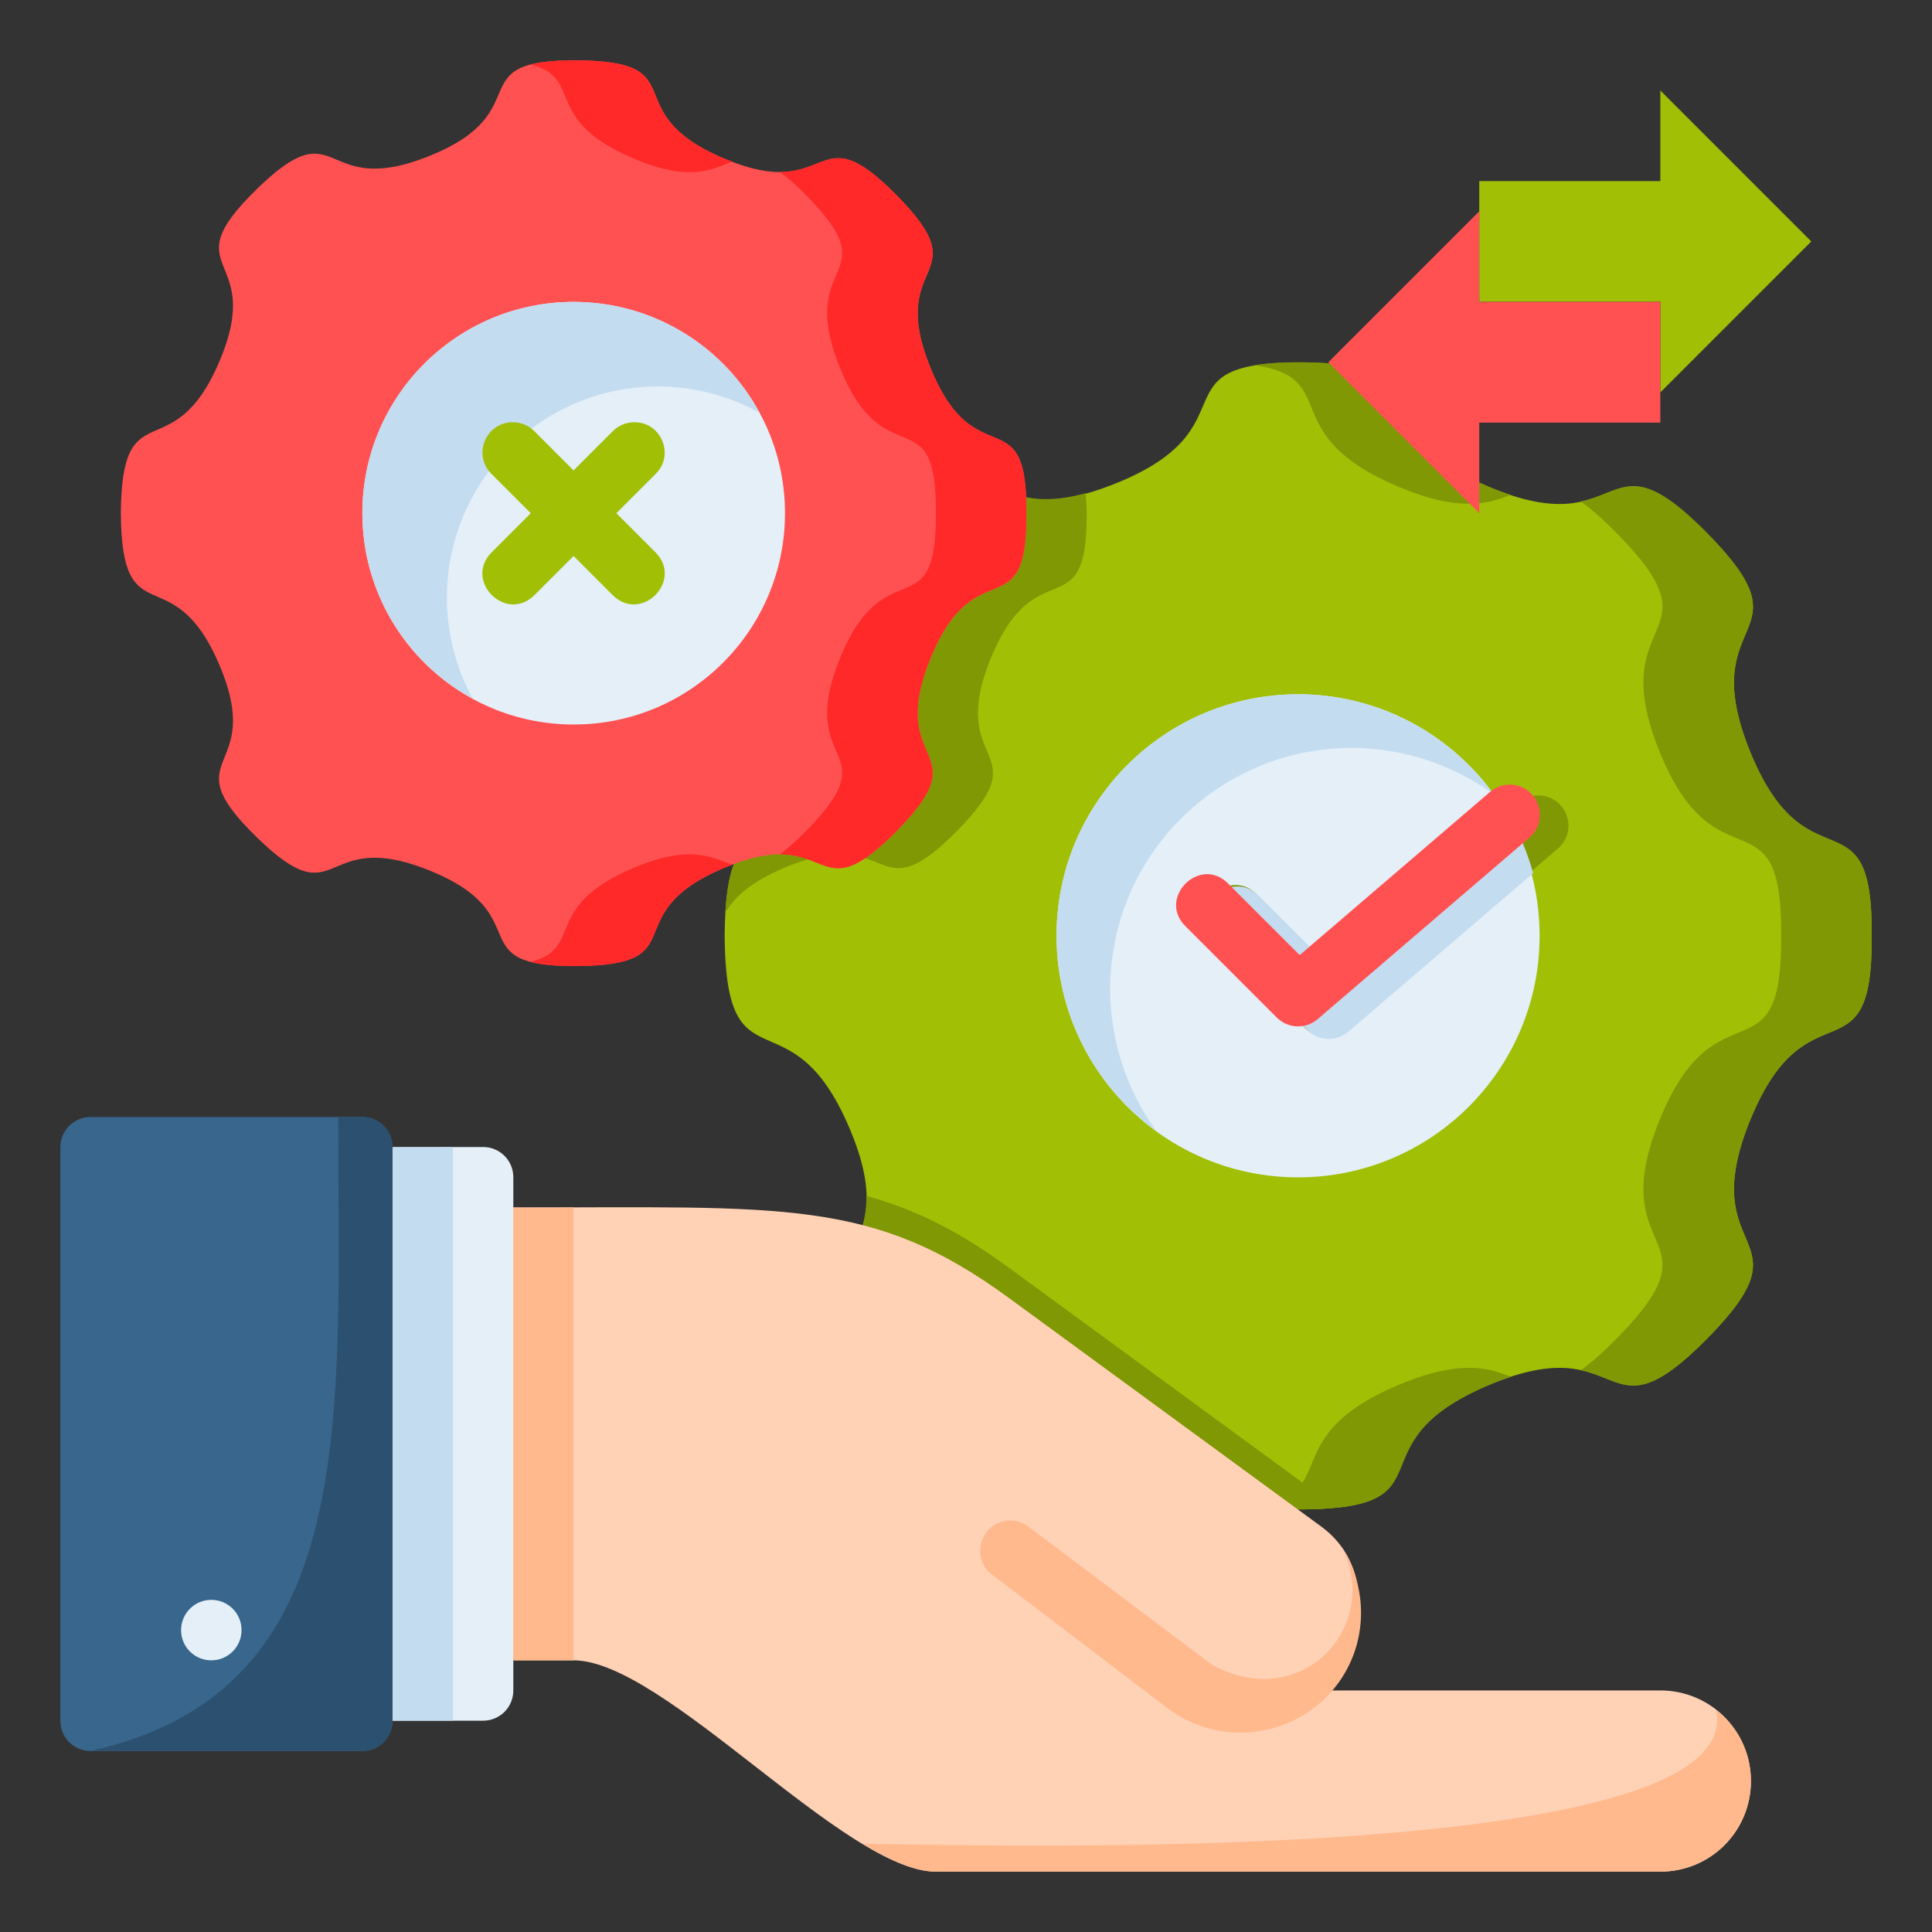 <svg id="svg8" height="512" viewBox="0 0 16.933 16.933" width="512" xmlns="http://www.w3.org/2000/svg" xmlns:svg="http://www.w3.org/2000/svg"><rect x="0" y="0" width="16.933" height="16.933" fill="#333333" stroke="none"/><g id="layer1-0" transform="translate(2.382 -1.059)"><path id="path9126" d="m12.17 2.646h-1.587v1.058h1.587v.794l1.323-1.323-1.323-1.323z" fill="#a0bf05"/><path id="path9134" d="m12.957 10.876c-.499 1.23.557.969-.377 1.915-.934.946-.69-.11-1.916.408-1.227.518-.294 1.078-1.626 1.089-1.332.011-.409-.564-1.644-1.061-1.235-.497-.973.555-1.923-.375-.95-.93.111-.687-.409-1.908-.52-1.222-1.082-.292-1.093-1.682.011-1.39.573-.461 1.093-1.682.52-1.222-.541-.978.409-1.908.95-.93.688.122 1.923-.375 1.235-.497.312-1.072 1.644-1.061 1.332.011.399.571 1.626 1.089 1.227.518.982-.538 1.916.408.934.946-.123.685.377 1.915.499 1.23 1.077.311 1.065 1.615.011 1.304-.566.385-1.065 1.615z" fill="#a0bf05"/><path id="path9606" d="m5.211 11.542c.011.571-.491.575.26 1.31.95.93.688-.122 1.923.375 1.235.497.312 1.073 1.644 1.061.106-.001.193-.006.272-.014-.033-.035-.069-.069-.11-.099l-2.738-2.004c-.442-.323-.825-.515-1.252-.63z" fill="#809804"/><path id="path9592" d="m6.089 5.271c-.143.011-.322.109-.619.399-.95.93.111.686-.409 1.908-.492 1.155-1.02.39-1.086 1.478.075-.123.203-.258.516-.391.968-.409.775.425 1.513-.322.737-.747-.097-.541.297-1.512.394-.971.85-.245.841-1.275.001-.072-.006-.118-.01-.174-.62.169-.765-.134-1.044-.112z" fill="#809804"/><path id="circle9136" d="m11.112 9.261c0 1.169-.948 2.117-2.117 2.117-1.169 0-2.117-.948-2.117-2.117 0-1.169.948-2.117 2.117-2.117 1.169 0 2.117.948 2.117 2.117z" fill="#e4eff8"/><path id="path9138" d="m8.995 7.144c-1.169-0-2.117.948-2.117 2.117.001.678.327 1.315.876 1.713-.263-.361-.405-.796-.406-1.243-0-1.169.948-2.117 2.117-2.117.446.001.88.142 1.241.404-.398-.549-1.034-.874-1.711-.875z" fill="#c4dcf0"/><path id="path9154" d="m9.038 4.234c-.177-.002-.312.008-.42.026.769.115.167.604 1.252 1.063.542.229.793.15.989.073-.061-.02-.126-.043-.196-.073-1.227-.518-.293-1.077-1.626-1.089zm2.931 1.087c-.168-.016-.289.088-.496.133.088.063.19.152.314.277.934.946-.123.684.376 1.915.499 1.23 1.077.311 1.066 1.615.011 1.304-.566.385-1.066 1.615-.499 1.23.558.968-.376 1.915-.123.125-.225.214-.314.277.381.083.47.368 1.107-.277.934-.946-.123-.684.377-1.915.499-1.23 1.077-.311 1.066-1.615.011-1.304-.566-.385-1.066-1.615-.499-1.23.557-.968-.377-1.915-.292-.296-.469-.396-.611-.41zm-1.546 7.729c-.144.01-.322.052-.552.149-1.085.459-.483.948-1.252 1.063.108.018.243.027.42.026 1.332-.011.399-.571 1.626-1.089.07-.03.135-.053.196-.073-.113-.045-.242-.09-.437-.076z" fill="#809804"/><path id="path9172" d="m5.773 6.832c-.394.971.44.765-.297 1.512-.737.747-.544-.087-1.513.322-.968.409-.232.851-1.284.86-1.052.009-.323-.445-1.298-.838-.975-.393-.768.438-1.518-.296-.75-.734.088-.542-.323-1.507-.411-.964-.854-.231-.863-1.328.009-1.097.452-.364.863-1.328.411-.964-.427-.772.323-1.507.75-.734.543.096 1.518-.296.975-.393.246-.847 1.298-.838 1.052.009.315.45 1.284.86.968.409.775-.425 1.513.322.737.747-.097.541.297 1.512.394.971.85.245.841 1.275.009 1.03-.447.304-.841 1.275z" fill="#ff5151"/><path id="ellipse9174" d="m-.794 5.557c0 1.023-.829 1.852-1.852 1.852s-1.852-.829-1.852-1.852.829-1.852 1.852-1.852 1.852.829 1.852 1.852z" fill="#e4eff8" transform="scale(-1 1)"/><path id="path9177" d="m2.645 3.705c-1.023 0-1.852.829-1.851 1.852.001.677.371 1.299.965 1.623-.147-.271-.224-.574-.224-.882-0-1.023.829-1.852 1.851-1.852.31.001.615.079.887.229-.324-.598-.949-.97-1.628-.97z" fill="#c4dcf0"/><g fill="#ff2929"><path id="path9238" d="m2.679 1.588c-.188-.002-.318.012-.412.037.474.115.091.48.903.823.508.215.696.089.867.027-.025-.009-.047-.016-.074-.027-.968-.409-.232-.851-1.284-.86z"/><path id="path9243" d="m4.993 2.446c-.168-.016-.278.119-.54.119.066.049.14.114.229.204.737.747-.097.54.297 1.512.394.971.85.246.841 1.275.009 1.03-.447.304-.841 1.275-.394.971.44.764-.297 1.512-.089.09-.163.155-.229.204.436.001.447.379 1.022-.204.737-.747-.097-.54.297-1.512.394-.971.85-.246.841-1.275.009-1.03-.447-.304-.841-1.275-.394-.971.44-.764-.297-1.512-.23-.233-.37-.313-.483-.323z"/><path id="path9246" d="m3.711 8.548c-.13-.009-.299.016-.541.118-.812.343-.429.708-.903.823.094.025.224.039.412.037 1.052-.009.315-.451 1.284-.86.026-.011.049-.018.074-.027-.089-.032-.183-.081-.326-.09z"/></g><path id="path9354" d="m10.583 3.705h1.587v1.058h-1.587v.794l-1.323-1.323 1.323-1.323z" fill="#ff5151"/><path id="path902" d="m11.088 8.031c-.06.003-.117.027-.162.066l-1.666 1.428-.621-.621c-.25-.265-.639.126-.373.375l.793.793c.098.098.254.104.359.014l1.852-1.588c.193-.163.071-.478-.182-.467z" fill="#809804" font-variant-ligatures="normal" font-variant-position="normal" font-variant-caps="normal" font-variant-numeric="normal" font-variant-alternates="normal" font-feature-settings="normal" text-indent="0" text-align="start" text-decoration-line="none" text-decoration-style="solid" text-decoration-color="#000000" text-transform="none" text-orientation="mixed" white-space="normal" shape-padding="0" isolation="auto" mix-blend-mode="normal" solid-color="#000000" solid-opacity="1" vector-effect="none"/><path id="path906" d="m49.893 26.951-5.893 5.049-2.348-2.348c-.945-1.002-2.417.479-1.41 1.418l2.998 2.996c.37.37.961.393 1.357.053l6.109-5.24c-.188-.684-.462-1.33-.814-1.928z" fill="#c4dcf0" transform="matrix(.265 0 0 .265 -2.382 1.059)"/><path id="path9365" d="m10.837 7.936c-.06.003-.117.027-.162.066l-1.666 1.428-.621-.621c-.25-.265-.639.126-.373.375l.793.793c.098.098.254.104.359.014l1.852-1.588c.193-.163.071-.478-.182-.467z" fill="#ff5151" font-variant-ligatures="normal" font-variant-position="normal" font-variant-caps="normal" font-variant-numeric="normal" font-variant-alternates="normal" font-feature-settings="normal" text-indent="0" text-align="start" text-decoration-line="none" text-decoration-style="solid" text-decoration-color="#000000" text-transform="none" text-orientation="mixed" white-space="normal" shape-padding="0" isolation="auto" mix-blend-mode="normal" solid-color="#000000" solid-opacity="1" vector-effect="none"/><path id="path9371" d="m2.114 4.76c-.239-.002-.358.289-.186.455l1.059 1.059c.25.25.625-.125.375-.375l-1.059-1.059c-.05-.051-.118-.08-.189-.08z" fill="#a0bf05" font-variant-ligatures="normal" font-variant-position="normal" font-variant-caps="normal" font-variant-numeric="normal" font-variant-alternates="normal" font-feature-settings="normal" text-indent="0" text-align="start" text-decoration-line="none" text-decoration-style="solid" text-decoration-color="#000000" text-transform="none" text-orientation="mixed" white-space="normal" shape-padding="0" isolation="auto" mix-blend-mode="normal" solid-color="#000000" solid-opacity="1" vector-effect="none"/><path id="path9374" d="m3.169 4.76c-.069.002-.134.031-.182.08l-1.059 1.059c-.25.25.125.625.375.375l1.059-1.059c.175-.169.049-.464-.193-.455z" fill="#a0bf05" font-variant-ligatures="normal" font-variant-position="normal" font-variant-caps="normal" font-variant-numeric="normal" font-variant-alternates="normal" font-feature-settings="normal" text-indent="0" text-align="start" text-decoration-line="none" text-decoration-style="solid" text-decoration-color="#000000" text-transform="none" text-orientation="mixed" white-space="normal" shape-padding="0" isolation="auto" mix-blend-mode="normal" solid-color="#000000" solid-opacity="1" vector-effect="none"/><path id="path8815" d="m1.058 11.113v5.027h.794c.147 0 .265-.118.265-.265v-4.498c0-.147-.118-.265-.265-.265z" fill="#e4eff8"/><path id="rect8940" d="m-1.588 10.849h2.381c.147 0 .265.118.265.265v5.027c0 .147-.118.265-.265.265h-2.381c-.147 0-.265-.118-.265-.265v-5.027c0-.147.118-.265.265-.265z" fill="#38668c"/><path id="path8942" d="m1.058 11.113v5.027h.529v-5.027z" fill="#c4dcf0"/><path id="path8959" d="m2.116 11.642v3.969h.529c.794 0 2.381 1.852 3.175 1.852h6.35c.44 0 .794-.354.794-.794 0-.44-.354-.794-.794-.794h-3.286l-.028-.01c.2-.032.388-.139.517-.316.259-.355.182-.85-.173-1.109l-2.738-2.004c-1.199-.878-1.965-.794-4.347-.794z" fill="#ffd1b5"/><path id="path8964" d="m2.116 11.642v3.969h.529v-3.969c-.185.001-.321 0-.529 0z" fill="#ffb98d"/><path id="path8967" d="m5.183 17.22c.24.146.459.243.637.243h6.35c.44 0 .794-.354.794-.794 0-.255-.12-.479-.305-.623.305 1.416-6.839 1.173-7.476 1.173z" fill="#ffb98d"/><path id="path8974" d="m6.327 14.87 1.537 1.17c.001.001.003.001.004.002.47.343 1.135.239 1.478-.23.265-.363.26-.841.03-1.198.141.261.131.588-.056.844-.241.33-.683.416-1.084.189l-1.589-1.196c-.047-.041-.107-.064-.169-.065-.264-.004-.37.338-.151.485z" fill="#ffb98d" font-variant-ligatures="normal" font-variant-position="normal" font-variant-caps="normal" font-variant-numeric="normal" font-variant-alternates="normal" font-feature-settings="normal" text-indent="0" text-align="start" text-decoration-line="none" text-decoration-style="solid" text-decoration-color="#000000" text-transform="none" text-orientation="mixed" white-space="normal" shape-padding="0" isolation="auto" mix-blend-mode="normal" solid-color="#000000" solid-opacity="1" vector-effect="none"/><path id="circle8976" d="m-.265 15.346c0.0.146-.118.265-.265.265s-.265-.118-.265-.265c-0-.146.118-.265.265-.265s.265.118.265.265z" fill="#e4eff8"/><path id="path9022" d="m.582 10.849c0 2.646.211 5.027-2.17 5.556h2.381c.147 0 .265-.118.265-.265v-5.027c0-.147-.118-.265-.265-.265z" fill="#2c5170"/></g></svg>